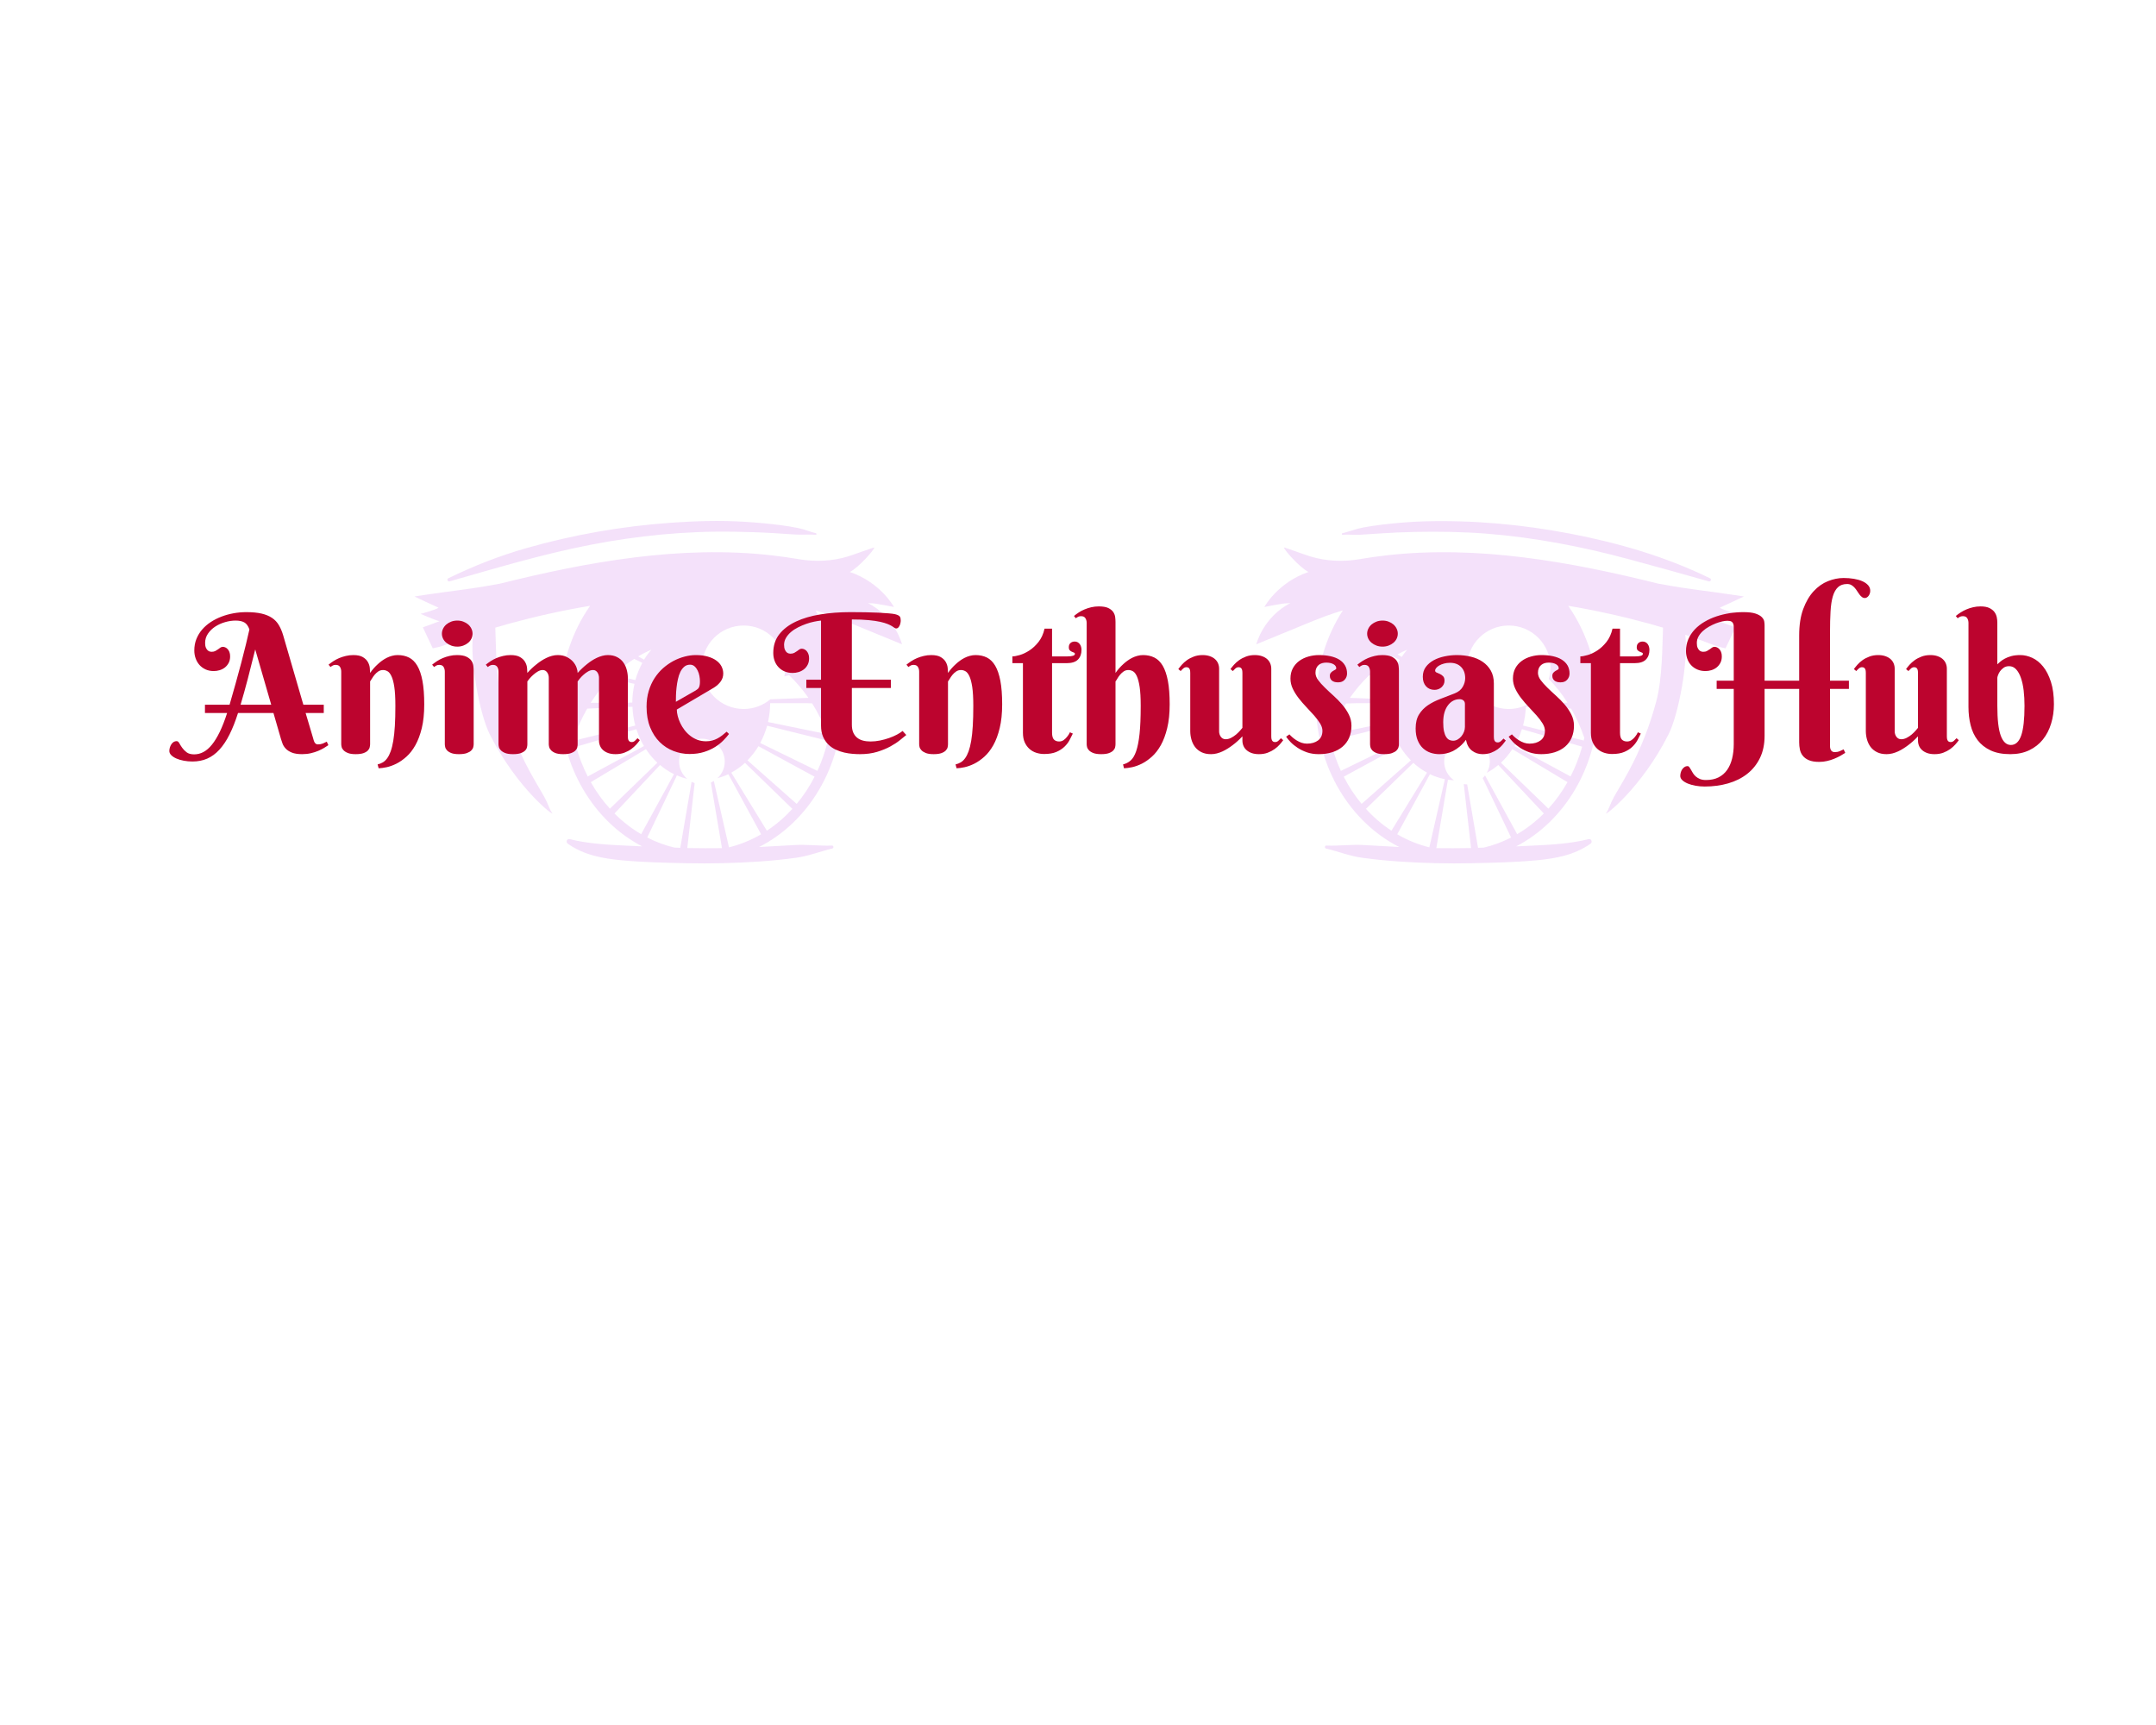 <?xml version="1.0" encoding="UTF-8" standalone="no" ?>
<!DOCTYPE svg PUBLIC "-//W3C//DTD SVG 1.1//EN" "http://www.w3.org/Graphics/SVG/1.1/DTD/svg11.dtd">
<svg xmlns="http://www.w3.org/2000/svg" xmlns:xlink="http://www.w3.org/1999/xlink" version="1.1" width="1280" height="1024" viewBox="0 0 1280 1024" xml:space="preserve">
<desc>Created with Fabric.js 5.3.0</desc>
<defs>
</defs>
<g transform="matrix(1 0 0 1 640 512)" id="background-logo"  >
<rect style="stroke: none; stroke-width: 0; stroke-dasharray: none; stroke-linecap: butt; stroke-dashoffset: 0; stroke-linejoin: miter; stroke-miterlimit: 4; fill: rgb(255,255,255); fill-opacity: 0; fill-rule: nonzero; opacity: 1;"  paint-order="stroke"  x="-640" y="-512" rx="0" ry="0" width="1280" height="1024" />
</g>
<g transform="matrix(3.035 0 0 3.035 640.689 410.9)" id="shape-826f0e5c-05d8-4408-920a-af5df3b2d62c"  >
<g style=""  paint-order="stroke"   >
		<g transform="matrix(1 0 0 1 0 0)" id="path-01_00000025420123394504988780000001191912318920422029_"  >
<path style="stroke: none; stroke-width: 1; stroke-dasharray: none; stroke-linecap: butt; stroke-dashoffset: 0; stroke-linejoin: miter; stroke-miterlimit: 4; fill: rgb(203,108,230); fill-opacity: 0.2; fill-rule: nonzero; opacity: 1;"  paint-order="stroke"  transform=" translate(-130.043, -33.49)" d="M 181.53 2.402 C 182.947 2.056 184.268 1.514 185.706 1.257 C 186.904 1.042 188.103 0.853 189.313 0.713 C 192.047 0.396 194.797 0.151 197.549 0.075 C 207.139 -0.19 216.743 0.685 226.161 2.494 C 235.63 4.312 244.787 6.984 253.465 11.219 C 253.806 11.385 253.561 11.918 253.212 11.818 C 248.048 10.346 242.866 8.912 237.681 7.511 C 228.504 5.031 219.179 3.224 209.692 2.48 C 205.035 2.114 200.384 2.055 195.717 2.143 C 193.35 2.188 190.989 2.291 188.628 2.46 C 187.414 2.548 186.196 2.631 184.981 2.697 C 183.838 2.758 182.721 2.61 181.57 2.702 C 181.396 2.715 181.366 2.442 181.53 2.402 z M 260.086 14.766 C 260.086 14.766 255.53 16.915 255.369 16.954 C 255.656 17.32 258.878 18.17 258.878 18.17 C 258.878 18.17 255.69 19.543 255.165 19.601 C 255.2 19.645 258.425 20.804 258.425 20.804 L 256.485 24.911 C 256.485 24.911 255.063 24.628 254.358 24.35 C 252.461 23.601 250.542 22.906 248.61 22.252 C 249.237 27.321 247.349 37.733 245.337 41.731 C 239.969 52.402 232.618 57.888 233.126 57.154 C 233.61 56.455 233.824 55.706 234.176 54.942 C 234.496 54.247 234.883 53.588 235.267 52.927 C 236.04 51.595 236.831 50.268 237.561 48.912 C 239.885 44.597 241.679 40.014 242.943 35.255 C 244.157 30.687 244.1 24.4 244.256 20.866 C 243.377 20.604 242.496 20.345 241.611 20.102 C 236.406 18.674 231.088 17.488 225.714 16.595 C 229.445 21.947 231.576 28.616 231.576 35.601 C 231.576 48.019 224.993 58.741 215.531 63.646 C 216.556 63.598 217.581 63.553 218.606 63.504 C 222.247 63.331 226.148 63.135 229.691 62.231 C 230.257 62.086 230.512 62.819 230.07 63.13 C 226.881 65.374 223.236 66.024 219.411 66.378 C 215.3 66.758 211.124 66.852 206.998 66.941 C 202.164 67.046 197.338 66.934 192.515 66.602 C 190.111 66.437 187.729 66.193 185.341 65.864 C 182.904 65.528 180.69 64.627 178.325 64.063 C 178.004 63.986 178.074 63.473 178.403 63.487 C 180.819 63.588 183.242 63.242 185.677 63.383 C 187.956 63.516 190.235 63.65 192.515 63.763 C 192.561 63.765 192.608 63.766 192.654 63.768 C 183.062 58.922 176.367 48.124 176.367 35.601 C 176.367 28.938 178.29 22.643 181.626 17.487 C 180.464 17.842 179.308 18.219 178.169 18.639 C 176.51 19.25 174.874 19.939 173.24 20.612 C 171.568 21.3 164.689 24.124 164.689 24.124 C 164.689 24.124 165.991 18.86 171.362 16.05 C 171.108 16.088 170.854 16.115 170.605 16.108 C 169.903 16.087 166.274 16.822 166.274 16.822 C 166.274 16.822 168.822 12.058 174.902 9.976 C 173.109 9.073 170.09 5.568 170.138 5.241 C 170.132 5.225 170.127 5.209 170.122 5.193 C 170.09 5.093 173.986 6.546 175.245 6.931 C 178.386 7.892 181.661 8.021 184.893 7.472 C 186.676 7.169 188.467 6.915 190.264 6.713 C 208.015 4.713 226.105 7.97 243.285 12.248 C 244.869 12.545 246.456 12.822 248.048 13.065 C 250.024 13.365 252.008 13.625 253.99 13.884 C 255.764 14.116 260.086 14.766 260.086 14.766 z M 214.076 36.775 C 215.622 36.775 217.062 36.338 218.293 35.592 L 225.585 35.549 C 224.505 33.859 223.27 32.306 221.907 30.905 C 222.12 30.177 222.239 29.409 222.239 28.612 C 222.239 24.104 218.585 20.449 214.076 20.449 C 209.568 20.449 205.914 24.104 205.914 28.612 C 205.914 33.12 209.568 36.775 214.076 36.775 z M 198.663 49.531 L 192.263 61.284 C 194.224 62.427 196.33 63.294 198.544 63.836 L 201.585 50.503 C 200.568 50.298 199.587 49.976 198.663 49.531 z M 191.065 31.214 L 186.785 30.167 C 185.393 31.494 184.129 32.978 183.005 34.596 L 190.518 34.886 C 190.571 33.616 190.751 32.384 191.065 31.214 z M 179.334 41.701 L 190.914 39.327 C 190.648 38.145 190.491 36.915 190.488 35.641 L 184.216 35.641 L 182.253 35.703 C 181.085 37.557 180.107 39.569 179.334 41.701 z M 192.752 27.198 L 191.522 26.536 C 190.125 27.369 188.812 28.351 187.577 29.44 L 191.283 30.512 C 191.657 29.335 192.145 28.22 192.752 27.198 z M 179.219 42.992 C 179.703 45.056 180.388 47.027 181.244 48.884 L 192.438 43.424 C 191.872 42.372 191.405 41.244 191.078 40.045 L 179.219 42.992 z M 181.798 50.021 C 182.783 51.944 183.958 53.727 185.296 55.338 L 194.929 46.819 C 194.119 45.994 193.389 45.073 192.777 44.051 L 181.798 50.021 z M 194.208 25.169 C 193.565 25.455 192.935 25.767 192.317 26.107 L 193.143 26.599 C 193.473 26.098 193.827 25.62 194.208 25.169 z M 215.178 44.028 L 226.17 49.974 C 227.102 48.147 227.868 46.198 228.432 44.149 L 216.651 40.719 C 216.275 41.894 215.787 43.008 215.178 44.028 z M 228.737 42.941 C 228.778 42.763 228.814 42.583 228.853 42.404 C 228.175 40.388 227.303 38.483 226.272 36.702 L 217.423 36.347 C 217.368 37.617 217.187 38.85 216.871 40.019 L 228.737 42.941 z M 191.131 60.583 L 198.095 49.224 C 197.134 48.699 196.229 48.064 195.412 47.309 L 186.143 56.311 C 187.641 57.954 189.315 59.39 191.131 60.583 z M 209.194 63.889 C 211.056 63.452 212.842 62.78 214.533 61.912 L 208.978 50.292 C 209.147 50.132 209.295 49.955 209.437 49.771 L 215.722 61.26 C 217.609 60.155 219.36 58.795 220.938 57.216 L 212.028 47.732 C 211.326 48.321 210.573 48.834 209.774 49.263 C 210.149 48.61 210.379 47.864 210.379 47.057 C 210.379 44.59 208.38 42.591 205.914 42.591 C 203.447 42.591 201.448 44.59 201.448 47.057 C 201.448 48.576 202.21 49.913 203.368 50.72 C 202.968 50.7 202.572 50.663 202.182 50.605 L 199.915 63.991 C 202.113 64.02 204.311 64.016 206.506 63.975 C 206.571 63.974 206.635 63.97 206.7 63.969 L 205.277 51.458 C 205.487 51.489 205.695 51.523 205.914 51.523 C 205.924 51.523 205.933 51.52 205.943 51.52 L 208.067 63.925 C 208.443 63.915 208.818 63.901 209.194 63.889 z M 225.572 51.087 L 214.785 44.627 C 214.134 45.61 213.391 46.513 212.551 47.292 L 221.836 56.273 C 223.251 54.716 224.505 52.976 225.572 51.087 z M 6.874 11.818 C 15.938 9.234 25.035 6.499 34.293 4.694 C 43.587 2.882 53.065 1.935 62.537 2.104 C 65.132 2.151 67.726 2.211 70.316 2.38 C 71.684 2.469 73.054 2.55 74.422 2.646 C 75.798 2.743 77.138 2.592 78.515 2.702 C 78.688 2.715 78.721 2.443 78.556 2.402 C 77.368 2.112 76.247 1.614 75.053 1.379 C 73.939 1.16 72.813 0.968 71.686 0.823 C 69.333 0.519 66.965 0.309 64.598 0.161 C 59.805 -0.138 54.952 0.011 50.165 0.349 C 40.598 1.026 31.028 2.699 21.806 5.342 C 16.55 6.848 11.531 8.823 6.621 11.219 C 6.283 11.383 6.521 11.919 6.874 11.818 z M 95.396 24.124 C 95.396 24.124 88.517 21.3 86.846 20.612 C 85.211 19.939 83.576 19.25 81.917 18.639 C 80.777 18.219 79.622 17.842 78.459 17.487 C 81.795 22.643 83.719 28.938 83.719 35.601 C 83.719 48.124 77.023 58.922 67.432 63.768 C 67.478 63.766 67.524 63.765 67.57 63.763 C 69.85 63.65 72.13 63.516 74.409 63.383 C 76.844 63.242 79.266 63.588 81.682 63.487 C 82.015 63.473 82.079 63.987 81.76 64.063 C 79.396 64.627 77.181 65.528 74.745 65.864 C 72.357 66.193 69.974 66.437 67.57 66.602 C 62.747 66.934 57.921 67.046 53.088 66.941 C 48.962 66.852 44.786 66.758 40.675 66.378 C 36.851 66.024 33.203 65.373 30.016 63.13 C 29.57 62.816 29.833 62.087 30.395 62.231 C 33.938 63.134 37.839 63.331 41.48 63.504 C 42.504 63.553 43.53 63.598 44.554 63.646 C 35.092 58.741 28.509 48.018 28.509 35.601 C 28.509 28.616 30.64 21.948 34.372 16.595 C 28.997 17.487 23.68 18.674 18.474 20.102 C 17.589 20.345 16.709 20.604 15.83 20.866 C 15.985 24.4 15.928 30.687 17.142 35.255 C 18.407 40.014 20.201 44.597 22.524 48.912 C 23.255 50.268 24.046 51.595 24.819 52.927 C 25.203 53.588 25.59 54.247 25.91 54.942 C 26.261 55.706 26.476 56.455 26.959 57.154 C 27.468 57.888 20.117 52.402 14.748 41.731 C 12.737 37.733 10.848 27.321 11.475 22.252 C 9.543 22.906 7.625 23.601 5.728 24.35 C 5.023 24.628 3.6 24.911 3.6 24.911 L 1.66 20.804 C 1.66 20.804 4.886 19.645 4.921 19.601 C 4.396 19.543 1.208 18.171 1.208 18.171 C 1.208 18.171 4.429 17.32 4.717 16.954 C 4.556 16.915 0 14.766 0 14.766 C 0 14.766 4.322 14.116 6.095 13.884 C 8.077 13.625 10.061 13.365 12.037 13.065 C 13.63 12.822 15.217 12.545 16.8 12.248 C 33.981 7.97 52.07 4.712 69.822 6.713 C 71.619 6.915 73.41 7.169 75.193 7.472 C 78.425 8.021 81.7 7.892 84.841 6.931 C 86.099 6.545 89.996 5.093 89.964 5.193 C 89.959 5.209 89.953 5.225 89.948 5.241 C 89.996 5.568 86.976 9.073 85.184 9.976 C 91.264 12.058 93.811 16.822 93.811 16.822 C 93.811 16.822 90.183 16.087 89.481 16.108 C 89.232 16.115 88.978 16.088 88.724 16.05 C 94.094 18.86 95.396 24.124 95.396 24.124 z M 64.412 36.775 C 66.399 36.775 68.219 36.064 69.634 34.884 L 77.081 34.596 C 75.957 32.978 74.693 31.494 73.301 30.167 L 72.374 30.394 C 72.501 29.82 72.574 29.225 72.574 28.612 C 72.574 24.104 68.92 20.449 64.412 20.449 C 59.903 20.449 56.249 24.104 56.249 28.612 C 56.249 33.12 59.903 36.775 64.412 36.775 z M 39.147 57.215 C 40.725 58.794 42.476 60.155 44.364 61.26 L 50.786 49.52 C 49.808 49.047 48.898 48.438 48.057 47.731 L 39.147 57.215 z M 42.632 35.525 C 42.638 34.257 42.795 33.032 43.061 31.856 L 38.231 30.849 C 36.84 32.27 35.582 33.851 34.485 35.572 L 42.632 35.525 z M 44.593 27.757 L 42.996 26.973 C 41.587 27.873 40.26 28.911 39.026 30.076 L 43.228 31.126 C 43.557 29.93 44.026 28.806 44.593 27.757 z M 31.349 42.941 L 43.215 40.019 C 42.898 38.85 42.718 37.617 42.662 36.347 L 33.813 36.702 C 32.783 38.483 31.911 40.388 31.233 42.405 C 31.271 42.584 31.307 42.764 31.349 42.941 z M 31.654 44.149 C 32.217 46.198 32.983 48.147 33.916 49.974 L 44.907 44.028 C 44.299 43.008 43.81 41.894 43.434 40.719 L 31.654 44.149 z M 46.351 25.169 C 45.466 25.562 44.598 25.99 43.763 26.483 L 44.936 27.123 C 45.357 26.425 45.836 25.777 46.351 25.169 z M 69.172 39.326 L 80.751 41.701 C 79.975 39.559 78.99 37.538 77.814 35.677 L 76.819 35.64 L 69.598 35.641 C 69.595 36.915 69.438 38.145 69.172 39.326 z M 65.157 46.819 L 74.79 55.338 C 76.128 53.727 77.302 51.944 78.288 50.021 L 67.309 44.051 C 66.696 45.073 65.967 45.994 65.157 46.819 z M 78.842 48.884 C 79.697 47.027 80.382 45.056 80.866 42.992 L 69.007 40.045 C 68.68 41.244 68.214 42.371 67.648 43.424 L 78.842 48.884 z M 38.249 56.273 L 47.534 47.291 C 46.694 46.512 45.951 45.61 45.3 44.627 L 34.514 51.087 C 35.581 52.975 36.835 54.715 38.249 56.273 z M 50.892 63.889 C 51.268 63.901 51.643 63.915 52.019 63.925 L 54.228 51.019 C 54.422 51.118 54.622 51.201 54.83 51.271 L 53.386 63.969 C 53.451 63.97 53.515 63.974 53.579 63.975 C 55.775 64.016 57.973 64.02 60.171 63.991 L 57.999 51.165 C 58.203 51.078 58.392 50.965 58.58 50.85 L 61.541 63.836 C 63.755 63.294 65.862 62.428 67.823 61.284 L 61.422 49.531 C 60.739 49.861 60.021 50.115 59.285 50.315 C 60.159 49.5 60.715 48.347 60.715 47.057 C 60.715 44.59 58.715 42.591 56.249 42.591 C 53.782 42.591 51.783 44.59 51.783 47.057 C 51.783 48.415 52.402 49.616 53.358 50.435 C 52.669 50.274 52.005 50.04 51.358 49.766 L 45.553 61.912 C 47.244 62.78 49.03 63.452 50.892 63.889 z M 73.943 56.311 L 64.674 47.309 C 63.857 48.064 62.952 48.699 61.99 49.224 L 68.954 60.584 C 70.771 59.39 72.445 57.954 73.943 56.311 z" stroke-linecap="round" />
</g>
</g>
</g>
<g transform="matrix(1.921 0 0 1.921 659.963 405.003)" id="text-logo"  >
<g style=""  paint-order="stroke"   >
		<g transform="matrix(1 0 0 1 0 0)" id="text-logo-path-0"  >
<path style="stroke: rgb(255,255,255); stroke-width: 0; stroke-dasharray: none; stroke-linecap: butt; stroke-dashoffset: 0; stroke-linejoin: miter; stroke-miterlimit: 4; fill: rgb(188,4,46); fill-rule: nonzero; opacity: 1;"  paint-order="stroke"  transform=" translate(-286.46, 21.76)" d="M -4.76 -0.52 L -4.76 -0.52 Q -4.76 -1.05 -4.6 -1.58 Q -4.44 -2.12 -4.15 -2.57 Q -3.86 -3.02 -3.44 -3.3 Q -3.02 -3.57 -2.5 -3.57 L -2.5 -3.57 Q -2.03 -3.57 -1.68 -2.93 Q -1.34 -2.3 -0.8 -1.53 Q -0.26 -0.76 0.58 -0.12 Q 1.42 0.52 2.91 0.52 L 2.91 0.52 Q 4.42 0.52 5.78 -0.2 Q 7.15 -0.93 8.41 -2.48 Q 9.67 -4.04 10.84 -6.45 Q 12 -8.86 13.1 -12.26 L 13.1 -12.26 L 6.25 -12.26 L 6.25 -14.82 L 13.86 -14.82 Q 14.82 -18.07 15.73 -21.38 Q 16.65 -24.69 17.46 -27.74 Q 18.27 -30.79 18.91 -33.45 Q 19.55 -36.11 19.99 -38.09 L 19.99 -38.09 Q 19.41 -39.71 18.4 -40.26 Q 17.4 -40.82 15.72 -40.82 L 15.72 -40.82 Q 14.15 -40.82 12.48 -40.34 Q 10.81 -39.86 9.44 -38.97 Q 8.08 -38.09 7.19 -36.79 Q 6.3 -35.5 6.3 -33.9 L 6.3 -33.9 Q 6.3 -32.97 6.55 -32.42 Q 6.8 -31.87 7.13 -31.59 Q 7.47 -31.32 7.79 -31.24 Q 8.11 -31.17 8.28 -31.17 L 8.28 -31.17 Q 8.98 -31.17 9.46 -31.42 Q 9.94 -31.67 10.3 -31.94 Q 10.66 -32.22 11.01 -32.46 Q 11.36 -32.71 11.79 -32.71 L 11.79 -32.71 Q 12.11 -32.71 12.51 -32.55 Q 12.9 -32.39 13.23 -32.04 Q 13.57 -31.69 13.8 -31.13 Q 14.03 -30.56 14.03 -29.75 L 14.03 -29.75 Q 14.03 -28.59 13.58 -27.74 Q 13.13 -26.9 12.42 -26.33 Q 11.71 -25.77 10.79 -25.49 Q 9.88 -25.22 8.98 -25.22 L 8.98 -25.22 Q 7.58 -25.22 6.46 -25.72 Q 5.35 -26.23 4.56 -27.1 Q 3.78 -27.98 3.37 -29.14 Q 2.96 -30.3 2.96 -31.58 L 2.96 -31.58 Q 2.96 -33.5 3.6 -35.11 Q 4.24 -36.72 5.37 -38.04 Q 6.51 -39.36 8.05 -40.37 Q 9.59 -41.37 11.37 -42.05 Q 13.16 -42.73 15.11 -43.08 Q 17.05 -43.43 19.03 -43.43 L 19.03 -43.43 Q 21.82 -43.43 23.75 -42.98 Q 25.68 -42.53 26.99 -41.64 Q 28.3 -40.76 29.09 -39.41 Q 29.89 -38.06 30.42 -36.28 L 30.42 -36.28 L 36.66 -14.82 L 42.97 -14.82 L 42.97 -12.26 L 37.36 -12.26 L 39.63 -4.65 Q 39.74 -4.21 39.86 -3.83 Q 39.97 -3.46 40.13 -3.18 Q 40.29 -2.91 40.54 -2.73 Q 40.79 -2.56 41.17 -2.56 L 41.17 -2.56 Q 41.98 -2.56 42.68 -2.83 Q 43.37 -3.11 43.9 -3.4 L 43.9 -3.4 L 44.39 -2.32 Q 43.87 -1.95 43.07 -1.47 Q 42.27 -0.99 41.24 -0.55 Q 40.21 -0.12 38.96 0.17 Q 37.71 0.46 36.28 0.46 L 36.28 0.46 Q 34.31 0.46 33.1 -0.03 Q 31.9 -0.52 31.22 -1.25 Q 30.53 -1.98 30.23 -2.79 Q 29.92 -3.6 29.75 -4.21 L 29.75 -4.21 L 27.42 -12.26 L 16.47 -12.26 Q 15.25 -8.42 13.84 -5.61 Q 12.43 -2.79 10.72 -0.93 Q 9.01 0.93 6.96 1.83 Q 4.91 2.73 2.38 2.73 L 2.38 2.73 Q 0.99 2.73 -0.31 2.48 Q -1.6 2.24 -2.59 1.8 Q -3.57 1.37 -4.17 0.77 Q -4.76 0.17 -4.76 -0.52 Z M 17.26 -14.82 L 17.26 -14.82 L 26.73 -14.82 L 21.79 -31.9 Q 20.6 -27.05 19.48 -22.78 Q 18.36 -18.51 17.26 -14.82 Z M 45.06 -26.47 L 44.45 -27.19 Q 45.12 -27.74 45.94 -28.28 Q 46.77 -28.82 47.73 -29.23 Q 48.69 -29.63 49.79 -29.89 Q 50.9 -30.16 52.12 -30.16 L 52.12 -30.16 Q 54.01 -30.16 55.05 -29.53 Q 56.1 -28.91 56.59 -28.03 Q 57.09 -27.16 57.19 -26.22 Q 57.29 -25.27 57.29 -24.64 L 57.29 -24.64 Q 58.36 -26.18 59.73 -27.4 L 59.73 -27.4 Q 60.28 -27.92 60.96 -28.41 Q 61.65 -28.91 62.42 -29.3 Q 63.19 -29.69 64.04 -29.92 Q 64.9 -30.16 65.8 -30.16 L 65.8 -30.16 Q 67.78 -30.16 69.3 -29.4 Q 70.83 -28.64 71.87 -26.87 Q 72.92 -25.1 73.47 -22.18 Q 74.02 -19.26 74.02 -14.93 L 74.02 -14.93 Q 74.02 -10.72 73.27 -7.61 Q 72.51 -4.5 71.29 -2.32 Q 70.07 -0.15 68.53 1.23 Q 66.99 2.61 65.42 3.4 Q 63.85 4.18 62.42 4.49 Q 60.98 4.79 59.93 4.82 L 59.93 4.82 L 59.61 3.63 Q 60.48 3.43 61.23 2.99 Q 61.97 2.56 62.58 1.71 Q 63.19 0.87 63.65 -0.42 Q 64.12 -1.71 64.45 -3.66 Q 64.78 -5.61 64.94 -8.27 Q 65.1 -10.92 65.1 -14.47 L 65.1 -14.47 Q 65.1 -18.13 64.77 -20.32 Q 64.44 -22.51 63.88 -23.66 Q 63.33 -24.81 62.66 -25.17 Q 61.99 -25.54 61.3 -25.54 L 61.3 -25.54 Q 60.46 -25.54 59.8 -25.09 Q 59.15 -24.64 58.67 -24.05 Q 58.19 -23.47 57.86 -22.89 Q 57.52 -22.31 57.29 -22.02 L 57.29 -22.02 L 57.29 -2.61 Q 57.29 -2.24 57.17 -1.7 Q 57.06 -1.16 56.61 -0.68 Q 56.16 -0.2 55.27 0.13 Q 54.38 0.46 52.84 0.46 L 52.84 0.46 Q 51.3 0.46 50.42 0.1 Q 49.53 -0.26 49.07 -0.76 Q 48.6 -1.25 48.49 -1.77 Q 48.37 -2.3 48.37 -2.61 L 48.37 -2.61 L 48.37 -25.04 Q 48.37 -25.88 47.98 -26.51 Q 47.59 -27.13 46.66 -27.13 L 46.66 -27.13 Q 46.16 -27.13 45.81 -26.96 Q 45.46 -26.79 45.06 -26.47 L 45.06 -26.47 Z M 77.07 -26.47 L 76.46 -27.19 Q 77.13 -27.74 77.96 -28.28 Q 78.79 -28.82 79.75 -29.23 Q 80.7 -29.63 81.81 -29.89 Q 82.91 -30.16 84.13 -30.16 L 84.13 -30.16 Q 86.02 -30.16 87.07 -29.65 Q 88.11 -29.14 88.61 -28.4 Q 89.1 -27.66 89.2 -26.81 Q 89.3 -25.97 89.3 -25.33 L 89.3 -25.33 L 89.3 -2.61 Q 89.3 -2.24 89.17 -1.7 Q 89.04 -1.16 88.56 -0.68 Q 88.08 -0.2 87.18 0.13 Q 86.28 0.46 84.74 0.46 L 84.74 0.46 Q 83.2 0.46 82.33 0.1 Q 81.46 -0.26 81.02 -0.76 Q 80.59 -1.25 80.49 -1.77 Q 80.38 -2.3 80.38 -2.61 L 80.38 -2.61 L 80.38 -25.04 Q 80.38 -25.88 79.99 -26.51 Q 79.6 -27.13 78.67 -27.13 L 78.67 -27.13 Q 78.18 -27.13 77.83 -26.96 Q 77.48 -26.79 77.07 -26.47 L 77.07 -26.47 Z M 79.48 -36.78 L 79.48 -36.78 Q 79.48 -37.59 79.85 -38.33 Q 80.21 -39.07 80.86 -39.63 Q 81.52 -40.18 82.37 -40.5 Q 83.23 -40.82 84.25 -40.82 L 84.25 -40.82 Q 85.24 -40.82 86.09 -40.5 Q 86.95 -40.18 87.59 -39.63 Q 88.23 -39.07 88.59 -38.33 Q 88.95 -37.59 88.95 -36.78 L 88.95 -36.78 Q 88.95 -35.94 88.59 -35.21 Q 88.23 -34.48 87.59 -33.95 Q 86.95 -33.41 86.09 -33.09 Q 85.24 -32.77 84.25 -32.77 L 84.25 -32.77 Q 83.23 -32.77 82.37 -33.09 Q 81.52 -33.41 80.86 -33.95 Q 80.21 -34.48 79.85 -35.21 Q 79.48 -35.94 79.48 -36.78 Z M 93.66 -26.47 L 93.05 -27.19 Q 93.72 -27.74 94.55 -28.28 Q 95.37 -28.82 96.33 -29.23 Q 97.29 -29.63 98.4 -29.89 Q 99.5 -30.16 100.72 -30.16 L 100.72 -30.16 Q 102.61 -30.16 103.65 -29.53 Q 104.7 -28.91 105.19 -28.03 Q 105.69 -27.16 105.79 -26.22 Q 105.89 -25.27 105.89 -24.64 L 105.89 -24.64 Q 107.26 -26.18 108.83 -27.4 L 108.83 -27.4 Q 109.46 -27.92 110.23 -28.41 Q 111 -28.91 111.82 -29.3 Q 112.63 -29.69 113.5 -29.92 Q 114.37 -30.16 115.25 -30.16 L 115.25 -30.16 Q 116.93 -30.16 118.12 -29.54 Q 119.31 -28.93 120.04 -28.08 Q 120.77 -27.22 121.1 -26.28 Q 121.43 -25.33 121.43 -24.64 L 121.43 -24.64 Q 122.83 -26.18 124.37 -27.4 L 124.37 -27.4 Q 125.01 -27.92 125.76 -28.41 Q 126.52 -28.91 127.35 -29.3 Q 128.17 -29.69 129.03 -29.92 Q 129.89 -30.16 130.76 -30.16 L 130.76 -30.16 Q 132.44 -30.16 133.63 -29.53 Q 134.83 -28.91 135.55 -27.89 Q 136.28 -26.87 136.61 -25.59 Q 136.95 -24.32 136.95 -23.04 L 136.95 -23.04 L 136.95 -5.05 Q 136.95 -4.79 136.98 -4.49 Q 137 -4.18 137.12 -3.91 Q 137.24 -3.63 137.48 -3.46 Q 137.73 -3.28 138.14 -3.28 L 138.14 -3.28 Q 138.69 -3.28 139.13 -3.67 Q 139.56 -4.07 139.94 -4.47 L 139.94 -4.47 L 140.64 -3.86 Q 140.23 -3.25 139.56 -2.51 Q 138.89 -1.77 137.98 -1.1 Q 137.06 -0.44 135.86 0.01 Q 134.65 0.46 133.14 0.46 L 133.14 0.46 Q 131.86 0.46 130.92 0.13 Q 129.97 -0.2 129.32 -0.77 Q 128.67 -1.34 128.35 -2.11 Q 128.03 -2.88 128.03 -3.75 L 128.03 -3.75 L 128.03 -23.15 Q 128.03 -23.56 127.91 -23.98 Q 127.8 -24.4 127.58 -24.75 Q 127.36 -25.1 127.01 -25.32 Q 126.66 -25.54 126.2 -25.54 L 126.2 -25.54 Q 125.41 -25.54 124.64 -25.09 Q 123.87 -24.64 123.22 -24.05 Q 122.57 -23.47 122.1 -22.89 Q 121.64 -22.31 121.43 -22.02 L 121.43 -22.02 L 121.43 -2.56 Q 121.43 -2.18 121.32 -1.66 Q 121.2 -1.13 120.75 -0.67 Q 120.3 -0.2 119.4 0.13 Q 118.5 0.46 116.96 0.46 L 116.96 0.46 Q 115.42 0.46 114.53 0.1 Q 113.65 -0.26 113.2 -0.76 Q 112.75 -1.25 112.63 -1.77 Q 112.51 -2.3 112.51 -2.61 L 112.51 -2.61 L 112.51 -23.15 Q 112.51 -23.56 112.4 -23.98 Q 112.28 -24.4 112.05 -24.75 Q 111.82 -25.1 111.47 -25.32 Q 111.12 -25.54 110.66 -25.54 L 110.66 -25.54 Q 109.87 -25.54 109.12 -25.09 Q 108.36 -24.64 107.71 -24.05 Q 107.05 -23.47 106.57 -22.89 Q 106.09 -22.31 105.89 -22.02 L 105.89 -22.02 L 105.89 -2.56 Q 105.89 -2.18 105.77 -1.66 Q 105.66 -1.13 105.21 -0.67 Q 104.76 -0.2 103.87 0.13 Q 102.99 0.46 101.45 0.46 L 101.45 0.46 Q 99.91 0.46 99.02 0.1 Q 98.13 -0.26 97.67 -0.76 Q 97.2 -1.25 97.09 -1.77 Q 96.97 -2.3 96.97 -2.61 L 96.97 -2.61 L 96.97 -25.04 Q 96.97 -25.88 96.58 -26.51 Q 96.19 -27.13 95.26 -27.13 L 95.26 -27.13 Q 94.76 -27.13 94.42 -26.96 Q 94.07 -26.79 93.66 -26.47 L 93.66 -26.47 Z M 142.73 -14.21 L 142.73 -14.21 Q 142.73 -16.85 143.4 -19.06 Q 144.06 -21.27 145.21 -23.04 Q 146.36 -24.81 147.88 -26.15 Q 149.41 -27.48 151.09 -28.37 Q 152.78 -29.25 154.54 -29.7 Q 156.29 -30.16 157.92 -30.16 L 157.92 -30.16 Q 160.07 -30.16 161.67 -29.69 Q 163.27 -29.23 164.33 -28.44 Q 165.39 -27.66 165.91 -26.63 Q 166.43 -25.59 166.43 -24.46 L 166.43 -24.46 Q 166.43 -23.1 165.65 -22.01 Q 164.86 -20.92 163.56 -20.1 L 163.56 -20.1 L 152.08 -13.33 Q 152.08 -12.4 152.36 -11.32 Q 152.63 -10.23 153.16 -9.12 Q 153.68 -8.02 154.45 -7.02 Q 155.22 -6.01 156.22 -5.23 Q 157.22 -4.44 158.44 -3.98 Q 159.66 -3.52 161.12 -3.52 L 161.12 -3.52 Q 162.13 -3.52 163.01 -3.75 Q 163.88 -3.98 164.63 -4.39 Q 165.39 -4.79 166.08 -5.33 Q 166.78 -5.87 167.48 -6.48 L 167.48 -6.48 L 168.21 -5.78 Q 167.54 -4.88 166.49 -3.81 Q 165.45 -2.73 163.96 -1.79 Q 162.48 -0.84 160.51 -0.22 Q 158.53 0.41 156 0.41 L 156 0.41 Q 153.48 0.41 151.08 -0.51 Q 148.68 -1.42 146.82 -3.25 Q 144.96 -5.08 143.85 -7.81 Q 142.73 -10.55 142.73 -14.21 Z M 151.79 -15.72 L 151.79 -15.72 L 157.92 -19.23 Q 158.3 -19.46 158.55 -19.68 Q 158.79 -19.9 158.94 -20.21 Q 159.08 -20.51 159.16 -20.96 Q 159.23 -21.41 159.23 -22.08 L 159.23 -22.08 Q 159.23 -22.81 159.07 -23.69 Q 158.91 -24.58 158.53 -25.36 Q 158.15 -26.15 157.57 -26.67 Q 156.99 -27.19 156.18 -27.19 L 156.18 -27.19 Q 155.13 -27.19 154.39 -26.57 Q 153.65 -25.94 153.17 -24.95 Q 152.69 -23.97 152.42 -22.7 Q 152.14 -21.44 152 -20.16 Q 151.85 -18.88 151.82 -17.71 Q 151.79 -16.53 151.79 -15.72 Z M 181.89 -30.82 L 181.89 -30.82 Q 181.89 -34.22 183.76 -36.6 Q 185.64 -38.99 188.89 -40.51 Q 192.14 -42.04 196.47 -42.73 Q 200.8 -43.43 205.74 -43.43 L 205.74 -43.43 Q 208.09 -43.43 210.33 -43.39 Q 212.57 -43.34 214.41 -43.26 Q 216.26 -43.17 217.59 -43.05 Q 218.93 -42.94 219.54 -42.79 L 219.54 -42.79 Q 220.12 -42.65 220.47 -42.47 Q 220.82 -42.3 220.99 -42.07 Q 221.17 -41.83 221.22 -41.53 Q 221.28 -41.22 221.28 -40.82 L 221.28 -40.82 Q 221.28 -40.47 221.19 -40.05 Q 221.11 -39.63 220.93 -39.26 Q 220.76 -38.9 220.5 -38.64 Q 220.24 -38.38 219.86 -38.38 L 219.86 -38.38 Q 219.63 -38.38 219.35 -38.58 Q 219.07 -38.78 218.57 -39.1 Q 218.06 -39.42 217.2 -39.77 Q 216.34 -40.12 214.91 -40.44 Q 213.47 -40.76 211.33 -40.96 Q 209.2 -41.17 206.18 -41.17 L 206.18 -41.17 L 206.18 -22.54 L 218.23 -22.54 L 218.23 -19.99 L 206.18 -19.99 L 206.18 -8.63 Q 206.18 -7.26 206.58 -6.29 Q 206.99 -5.32 207.74 -4.68 Q 208.5 -4.04 209.56 -3.75 Q 210.62 -3.46 211.93 -3.46 L 211.93 -3.46 Q 213.41 -3.46 214.89 -3.76 Q 216.37 -4.07 217.69 -4.53 Q 219.02 -5 220.11 -5.58 Q 221.19 -6.16 221.86 -6.71 L 221.86 -6.71 L 223 -5.46 Q 222.27 -4.88 221.05 -3.88 Q 219.83 -2.88 218.07 -1.92 Q 216.31 -0.96 213.98 -0.25 Q 211.64 0.46 208.67 0.46 L 208.67 0.46 Q 207.69 0.46 206.42 0.36 Q 205.16 0.26 203.82 -0.04 Q 202.49 -0.35 201.19 -0.94 Q 199.9 -1.54 198.9 -2.53 Q 197.9 -3.52 197.27 -4.95 Q 196.65 -6.39 196.65 -8.4 L 196.65 -8.4 L 196.65 -19.99 L 192.11 -19.99 L 192.11 -22.54 L 196.65 -22.54 L 196.65 -40.82 Q 195.72 -40.73 194.51 -40.48 Q 193.31 -40.24 192.04 -39.79 Q 190.78 -39.34 189.56 -38.73 Q 188.34 -38.12 187.38 -37.3 Q 186.42 -36.49 185.83 -35.49 Q 185.23 -34.48 185.23 -33.32 L 185.23 -33.32 Q 185.23 -32.39 185.48 -31.84 Q 185.72 -31.29 186.04 -31.01 Q 186.36 -30.74 186.7 -30.66 Q 187.03 -30.59 187.18 -30.59 L 187.18 -30.59 Q 187.9 -30.59 188.37 -30.84 Q 188.83 -31.08 189.21 -31.36 Q 189.59 -31.64 189.92 -31.88 Q 190.26 -32.13 190.69 -32.13 L 190.69 -32.13 Q 191.04 -32.13 191.43 -31.97 Q 191.82 -31.81 192.16 -31.46 Q 192.49 -31.11 192.72 -30.55 Q 192.96 -29.98 192.96 -29.17 L 192.96 -29.17 Q 192.96 -28.01 192.51 -27.15 Q 192.06 -26.29 191.34 -25.74 Q 190.63 -25.19 189.72 -24.91 Q 188.8 -24.64 187.9 -24.64 L 187.9 -24.64 Q 186.51 -24.64 185.39 -25.11 Q 184.27 -25.59 183.49 -26.44 Q 182.7 -27.28 182.3 -28.4 Q 181.89 -29.52 181.89 -30.82 Z M 223.66 -26.47 L 223.05 -27.19 Q 223.72 -27.74 224.55 -28.28 Q 225.38 -28.82 226.34 -29.23 Q 227.3 -29.63 228.4 -29.89 Q 229.5 -30.16 230.72 -30.16 L 230.72 -30.16 Q 232.61 -30.16 233.66 -29.53 Q 234.7 -28.91 235.2 -28.03 Q 235.69 -27.16 235.79 -26.22 Q 235.89 -25.27 235.89 -24.64 L 235.89 -24.64 Q 236.97 -26.18 238.34 -27.4 L 238.34 -27.4 Q 238.89 -27.92 239.57 -28.41 Q 240.25 -28.91 241.02 -29.3 Q 241.79 -29.69 242.65 -29.92 Q 243.51 -30.16 244.41 -30.16 L 244.41 -30.16 Q 246.38 -30.16 247.91 -29.4 Q 249.43 -28.64 250.48 -26.87 Q 251.52 -25.1 252.08 -22.18 Q 252.63 -19.26 252.63 -14.93 L 252.63 -14.93 Q 252.63 -10.72 251.87 -7.61 Q 251.12 -4.5 249.9 -2.32 Q 248.68 -0.15 247.14 1.23 Q 245.6 2.61 244.03 3.4 Q 242.46 4.18 241.02 4.49 Q 239.58 4.79 238.54 4.82 L 238.54 4.82 L 238.22 3.63 Q 239.09 3.43 239.83 2.99 Q 240.57 2.56 241.18 1.71 Q 241.79 0.87 242.26 -0.42 Q 242.72 -1.71 243.06 -3.66 Q 243.39 -5.61 243.55 -8.27 Q 243.71 -10.92 243.71 -14.47 L 243.71 -14.47 Q 243.71 -18.13 243.38 -20.32 Q 243.04 -22.51 242.49 -23.66 Q 241.94 -24.81 241.27 -25.17 Q 240.6 -25.54 239.9 -25.54 L 239.9 -25.54 Q 239.06 -25.54 238.41 -25.09 Q 237.75 -24.64 237.27 -24.05 Q 236.8 -23.47 236.46 -22.89 Q 236.13 -22.31 235.89 -22.02 L 235.89 -22.02 L 235.89 -2.61 Q 235.89 -2.24 235.78 -1.7 Q 235.66 -1.16 235.21 -0.68 Q 234.76 -0.2 233.88 0.13 Q 232.99 0.46 231.45 0.46 L 231.45 0.46 Q 229.91 0.46 229.02 0.1 Q 228.14 -0.26 227.67 -0.76 Q 227.21 -1.25 227.09 -1.77 Q 226.98 -2.3 226.98 -2.61 L 226.98 -2.61 L 226.98 -25.04 Q 226.98 -25.88 226.58 -26.51 Q 226.19 -27.13 225.26 -27.13 L 225.26 -27.13 Q 224.77 -27.13 224.42 -26.96 Q 224.07 -26.79 223.66 -26.47 L 223.66 -26.47 Z M 259.05 -27.66 L 255.79 -27.66 L 255.79 -29.75 Q 256.61 -29.75 258.06 -30.17 Q 259.51 -30.59 261.04 -31.58 Q 262.56 -32.57 263.87 -34.22 Q 265.18 -35.88 265.73 -38.32 L 265.73 -38.32 L 268.05 -38.32 L 268.05 -29.75 L 272.79 -29.75 Q 275.11 -29.75 275.11 -30.53 L 275.11 -30.53 Q 275.11 -30.82 274.82 -30.92 Q 274.53 -31.03 274.17 -31.19 Q 273.81 -31.35 273.52 -31.64 Q 273.23 -31.93 273.23 -32.6 L 273.23 -32.6 Q 273.23 -33.41 273.73 -33.87 Q 274.24 -34.34 275.06 -34.34 L 275.06 -34.34 Q 275.58 -34.34 275.97 -34.12 Q 276.36 -33.9 276.62 -33.54 Q 276.89 -33.18 277.02 -32.71 Q 277.15 -32.25 277.15 -31.78 L 277.15 -31.78 Q 277.15 -29.89 276.06 -28.78 Q 274.97 -27.66 272.56 -27.66 L 272.56 -27.66 L 268.05 -27.66 L 268.05 -6.19 Q 268.05 -4.65 268.64 -4.05 Q 269.22 -3.46 270.23 -3.46 L 270.23 -3.46 Q 271.02 -3.46 271.63 -3.89 Q 272.24 -4.33 272.67 -4.88 L 272.67 -4.88 Q 273.2 -5.49 273.57 -6.3 L 273.57 -6.3 L 274.47 -5.9 Q 274.04 -4.97 273.44 -3.86 Q 272.85 -2.76 271.86 -1.82 Q 270.87 -0.87 269.38 -0.23 Q 267.88 0.41 265.61 0.41 L 265.61 0.41 Q 264.34 0.41 263.16 0.03 Q 261.98 -0.35 261.07 -1.16 Q 260.15 -1.98 259.6 -3.2 Q 259.05 -4.42 259.05 -6.13 L 259.05 -6.13 L 259.05 -27.66 Z M 275.4 -41.54 L 274.82 -42.24 Q 275.49 -42.79 276.3 -43.33 Q 277.12 -43.87 278.09 -44.27 Q 279.06 -44.68 280.17 -44.94 Q 281.27 -45.2 282.49 -45.2 L 282.49 -45.2 Q 284.38 -45.2 285.43 -44.7 Q 286.47 -44.19 286.97 -43.45 Q 287.46 -42.71 287.56 -41.88 Q 287.66 -41.05 287.66 -40.41 L 287.66 -40.41 L 287.66 -24.64 Q 288.74 -26.18 290.1 -27.4 L 290.1 -27.4 Q 290.66 -27.92 291.34 -28.41 Q 292.02 -28.91 292.79 -29.3 Q 293.56 -29.69 294.42 -29.92 Q 295.28 -30.16 296.18 -30.16 L 296.18 -30.16 Q 298.12 -30.16 299.66 -29.4 Q 301.2 -28.64 302.25 -26.87 Q 303.29 -25.1 303.85 -22.18 Q 304.4 -19.26 304.4 -14.93 L 304.4 -14.93 Q 304.4 -10.72 303.64 -7.61 Q 302.89 -4.5 301.67 -2.32 Q 300.45 -0.15 298.91 1.23 Q 297.37 2.61 295.8 3.4 Q 294.23 4.18 292.78 4.49 Q 291.32 4.79 290.28 4.82 L 290.28 4.82 L 289.99 3.63 Q 291.3 3.31 292.31 2.44 Q 293.33 1.57 294.03 -0.42 Q 294.72 -2.41 295.09 -5.78 Q 295.45 -9.15 295.45 -14.47 L 295.45 -14.47 Q 295.45 -18.13 295.12 -20.32 Q 294.78 -22.51 294.24 -23.66 Q 293.71 -24.81 293.02 -25.17 Q 292.34 -25.54 291.64 -25.54 L 291.64 -25.54 Q 290.8 -25.54 290.16 -25.09 Q 289.52 -24.64 289.04 -24.05 Q 288.56 -23.47 288.23 -22.89 Q 287.9 -22.31 287.66 -22.02 L 287.66 -22.02 L 287.66 -2.61 Q 287.66 -2.24 287.55 -1.7 Q 287.43 -1.16 286.98 -0.68 Q 286.53 -0.2 285.64 0.13 Q 284.76 0.46 283.22 0.46 L 283.22 0.46 Q 281.68 0.46 280.78 0.1 Q 279.88 -0.26 279.43 -0.76 Q 278.98 -1.25 278.86 -1.77 Q 278.75 -2.3 278.75 -2.61 L 278.75 -2.61 L 278.75 -40.09 Q 278.75 -40.93 278.35 -41.56 Q 277.96 -42.18 277.03 -42.18 L 277.03 -42.18 Q 276.54 -42.18 276.17 -42.02 Q 275.81 -41.86 275.4 -41.54 L 275.4 -41.54 Z M 307.8 -25.22 L 307.07 -25.83 Q 307.51 -26.44 308.16 -27.18 Q 308.81 -27.92 309.74 -28.59 Q 310.67 -29.25 311.88 -29.7 Q 313.08 -30.16 314.57 -30.16 L 314.57 -30.16 Q 315.84 -30.16 316.8 -29.82 Q 317.76 -29.49 318.4 -28.92 Q 319.04 -28.35 319.36 -27.58 Q 319.68 -26.81 319.68 -25.94 L 319.68 -25.94 L 319.68 -6.54 Q 319.68 -6.13 319.81 -5.71 Q 319.94 -5.29 320.19 -4.94 Q 320.43 -4.59 320.81 -4.37 Q 321.19 -4.15 321.71 -4.15 L 321.71 -4.15 Q 322.55 -4.15 323.4 -4.59 Q 324.24 -5.03 324.94 -5.62 Q 325.63 -6.22 326.14 -6.8 Q 326.65 -7.38 326.88 -7.67 L 326.88 -7.67 L 326.88 -24.64 Q 326.88 -24.9 326.85 -25.2 Q 326.82 -25.51 326.71 -25.78 Q 326.59 -26.06 326.36 -26.23 Q 326.13 -26.41 325.69 -26.41 L 325.69 -26.41 Q 325.17 -26.41 324.72 -26.02 Q 324.27 -25.62 323.92 -25.22 L 323.92 -25.22 L 323.19 -25.83 Q 323.63 -26.44 324.28 -27.18 Q 324.94 -27.92 325.87 -28.59 Q 326.8 -29.25 328 -29.7 Q 329.21 -30.16 330.69 -30.16 L 330.69 -30.16 Q 331.97 -30.16 332.93 -29.82 Q 333.88 -29.49 334.52 -28.92 Q 335.16 -28.35 335.48 -27.58 Q 335.8 -26.81 335.8 -25.94 L 335.8 -25.94 L 335.8 -5.05 Q 335.8 -4.79 335.83 -4.49 Q 335.86 -4.18 335.98 -3.91 Q 336.09 -3.63 336.32 -3.46 Q 336.56 -3.28 336.99 -3.28 L 336.99 -3.28 Q 337.54 -3.28 337.98 -3.67 Q 338.42 -4.07 338.79 -4.47 L 338.79 -4.47 L 339.49 -3.86 Q 339.06 -3.25 338.4 -2.51 Q 337.75 -1.77 336.82 -1.1 Q 335.89 -0.44 334.7 0.01 Q 333.51 0.46 332 0.46 L 332 0.46 Q 330.72 0.46 329.77 0.13 Q 328.83 -0.2 328.18 -0.77 Q 327.52 -1.34 327.2 -2.11 Q 326.88 -2.88 326.88 -3.75 L 326.88 -3.75 L 326.88 -5.05 Q 325.43 -3.49 323.83 -2.3 L 323.83 -2.3 Q 323.14 -1.77 322.35 -1.28 Q 321.57 -0.78 320.72 -0.39 Q 319.88 0 318.98 0.23 Q 318.08 0.46 317.18 0.46 L 317.18 0.46 Q 315.44 0.46 314.2 -0.16 Q 312.97 -0.78 312.21 -1.8 Q 311.46 -2.82 311.11 -4.1 Q 310.76 -5.37 310.76 -6.65 L 310.76 -6.65 L 310.76 -24.64 Q 310.76 -24.9 310.73 -25.2 Q 310.7 -25.51 310.59 -25.78 Q 310.47 -26.06 310.24 -26.23 Q 310 -26.41 309.57 -26.41 L 309.57 -26.41 Q 309.05 -26.41 308.6 -26.02 Q 308.14 -25.62 307.8 -25.22 L 307.8 -25.22 Z M 340.39 -4.94 L 340.39 -4.94 L 341.41 -5.66 Q 341.79 -5.23 342.37 -4.72 Q 342.95 -4.21 343.66 -3.78 Q 344.37 -3.34 345.18 -3.06 Q 346 -2.79 346.84 -2.79 L 346.84 -2.79 Q 348.93 -2.79 350.27 -3.79 Q 351.61 -4.79 351.61 -6.77 L 351.61 -6.77 Q 351.61 -7.87 350.88 -9.05 Q 350.15 -10.23 349.05 -11.48 Q 347.94 -12.72 346.67 -14.06 Q 345.39 -15.4 344.28 -16.82 Q 343.18 -18.24 342.45 -19.75 Q 341.73 -21.27 341.73 -22.89 L 341.73 -22.89 Q 341.73 -24.72 342.47 -26.09 Q 343.21 -27.45 344.44 -28.35 Q 345.68 -29.25 347.26 -29.7 Q 348.85 -30.16 350.53 -30.16 L 350.53 -30.16 Q 352.48 -30.16 354.07 -29.81 Q 355.67 -29.46 356.82 -28.75 Q 357.97 -28.03 358.59 -26.96 Q 359.22 -25.88 359.22 -24.46 L 359.22 -24.46 Q 359.22 -23.36 358.49 -22.54 Q 357.76 -21.73 356.46 -21.73 L 356.46 -21.73 Q 355.21 -21.73 354.55 -22.27 Q 353.9 -22.81 353.9 -23.73 L 353.9 -23.73 Q 353.9 -24.34 354.21 -24.69 Q 354.51 -25.04 354.89 -25.26 Q 355.27 -25.48 355.57 -25.64 Q 355.88 -25.8 355.88 -26.06 L 355.88 -26.06 Q 355.88 -26.87 355 -27.35 Q 354.13 -27.83 352.77 -27.83 L 352.77 -27.83 Q 352.1 -27.83 351.5 -27.66 Q 350.91 -27.48 350.44 -27.09 Q 349.98 -26.7 349.72 -26.1 Q 349.46 -25.51 349.46 -24.69 L 349.46 -24.69 Q 349.46 -23.56 350.28 -22.44 Q 351.11 -21.32 352.35 -20.12 Q 353.58 -18.91 355.02 -17.62 Q 356.46 -16.33 357.69 -14.89 Q 358.93 -13.45 359.75 -11.82 Q 360.58 -10.2 360.58 -8.34 L 360.58 -8.34 Q 360.58 -6.25 359.87 -4.62 Q 359.16 -2.99 357.84 -1.86 Q 356.51 -0.73 354.64 -0.13 Q 352.77 0.46 350.47 0.46 L 350.47 0.46 Q 348.47 0.46 346.84 -0.1 Q 345.21 -0.67 343.95 -1.5 Q 342.69 -2.32 341.79 -3.25 Q 340.89 -4.18 340.39 -4.94 Z M 363.02 -26.47 L 362.41 -27.19 Q 363.08 -27.74 363.91 -28.28 Q 364.74 -28.82 365.69 -29.23 Q 366.65 -29.63 367.76 -29.89 Q 368.86 -30.16 370.08 -30.16 L 370.08 -30.16 Q 371.97 -30.16 373.02 -29.65 Q 374.06 -29.14 374.56 -28.4 Q 375.05 -27.66 375.15 -26.81 Q 375.25 -25.97 375.25 -25.33 L 375.25 -25.33 L 375.25 -2.61 Q 375.25 -2.24 375.12 -1.7 Q 374.99 -1.16 374.51 -0.68 Q 374.03 -0.2 373.13 0.13 Q 372.23 0.46 370.69 0.46 L 370.69 0.46 Q 369.15 0.46 368.28 0.1 Q 367.41 -0.26 366.97 -0.76 Q 366.54 -1.25 366.44 -1.77 Q 366.33 -2.3 366.33 -2.61 L 366.33 -2.61 L 366.33 -25.04 Q 366.33 -25.88 365.94 -26.51 Q 365.55 -27.13 364.62 -27.13 L 364.62 -27.13 Q 364.13 -27.13 363.78 -26.96 Q 363.43 -26.79 363.02 -26.47 L 363.02 -26.47 Z M 365.43 -36.78 L 365.43 -36.78 Q 365.43 -37.59 365.8 -38.33 Q 366.16 -39.07 366.81 -39.63 Q 367.47 -40.18 368.32 -40.5 Q 369.18 -40.82 370.2 -40.82 L 370.2 -40.82 Q 371.19 -40.82 372.04 -40.5 Q 372.9 -40.18 373.54 -39.63 Q 374.18 -39.07 374.54 -38.33 Q 374.9 -37.59 374.9 -36.78 L 374.9 -36.78 Q 374.9 -35.94 374.54 -35.21 Q 374.18 -34.48 373.54 -33.95 Q 372.9 -33.41 372.04 -33.09 Q 371.19 -32.77 370.2 -32.77 L 370.2 -32.77 Q 369.18 -32.77 368.32 -33.09 Q 367.47 -33.41 366.81 -33.95 Q 366.16 -34.48 365.8 -35.21 Q 365.43 -35.94 365.43 -36.78 Z M 380.42 -7.5 L 380.42 -7.5 Q 380.42 -10.14 381.47 -11.82 Q 382.52 -13.51 384.21 -14.66 Q 385.91 -15.8 388.08 -16.62 Q 390.24 -17.43 392.51 -18.33 L 392.51 -18.33 Q 394.19 -19 394.96 -20.32 Q 395.73 -21.64 395.73 -23.04 L 395.73 -23.04 Q 395.73 -25.19 394.47 -26.48 Q 393.21 -27.77 391.03 -27.77 L 391.03 -27.77 Q 390.04 -27.77 389.2 -27.54 Q 388.35 -27.31 387.74 -26.96 Q 387.13 -26.61 386.79 -26.19 Q 386.44 -25.77 386.44 -25.39 L 386.44 -25.39 Q 386.44 -24.95 386.89 -24.77 Q 387.34 -24.58 387.89 -24.33 Q 388.44 -24.08 388.89 -23.63 Q 389.34 -23.18 389.34 -22.25 L 389.34 -22.25 Q 389.34 -21.64 389.1 -21.13 Q 388.85 -20.63 388.43 -20.23 Q 388.01 -19.84 387.44 -19.62 Q 386.87 -19.41 386.26 -19.41 L 386.26 -19.41 Q 384.64 -19.41 383.63 -20.51 Q 382.63 -21.61 382.63 -23.44 L 382.63 -23.44 Q 382.63 -25.22 383.56 -26.48 Q 384.49 -27.74 385.99 -28.56 Q 387.48 -29.37 389.37 -29.76 Q 391.26 -30.16 393.15 -30.16 L 393.15 -30.16 Q 395.41 -30.16 397.48 -29.66 Q 399.54 -29.17 401.12 -28.09 Q 402.71 -27.02 403.65 -25.36 Q 404.59 -23.71 404.59 -21.35 L 404.59 -21.35 L 404.59 -4.94 Q 404.59 -4.68 404.62 -4.36 Q 404.65 -4.04 404.77 -3.78 Q 404.88 -3.52 405.12 -3.34 Q 405.35 -3.17 405.79 -3.17 L 405.79 -3.17 Q 406.31 -3.17 406.76 -3.56 Q 407.21 -3.95 407.56 -4.36 L 407.56 -4.36 L 408.28 -3.75 Q 407.85 -3.14 407.24 -2.41 Q 406.63 -1.68 405.76 -1.05 Q 404.88 -0.41 403.72 0.03 Q 402.56 0.46 401.08 0.46 L 401.08 0.46 Q 399.25 0.46 397.83 -0.62 Q 396.4 -1.71 395.97 -3.98 L 395.97 -3.98 Q 395.04 -2.73 394.03 -1.89 Q 393.03 -1.05 391.99 -0.52 Q 390.94 0 389.88 0.23 Q 388.82 0.46 387.74 0.46 L 387.74 0.46 Q 386.35 0.46 385.04 0.03 Q 383.74 -0.41 382.7 -1.35 Q 381.67 -2.3 381.05 -3.81 Q 380.42 -5.32 380.42 -7.5 Z M 388.94 -9.41 L 388.94 -9.41 Q 388.94 -7.73 389.18 -6.62 Q 389.43 -5.52 389.85 -4.87 Q 390.27 -4.21 390.82 -3.95 Q 391.38 -3.69 391.99 -3.69 L 391.99 -3.69 Q 392.74 -3.69 393.41 -4.08 Q 394.08 -4.47 394.57 -5.08 Q 395.07 -5.69 395.36 -6.45 Q 395.65 -7.2 395.65 -7.96 L 395.65 -7.96 L 395.65 -15.05 Q 395.65 -15.77 395.18 -16.15 Q 394.72 -16.53 393.99 -16.53 L 393.99 -16.53 Q 392.97 -16.53 392.06 -16.07 Q 391.14 -15.6 390.45 -14.7 Q 389.75 -13.8 389.34 -12.48 Q 388.94 -11.16 388.94 -9.41 Z M 409.16 -4.94 L 409.16 -4.94 L 410.17 -5.66 Q 410.55 -5.23 411.13 -4.72 Q 411.71 -4.21 412.42 -3.78 Q 413.14 -3.34 413.95 -3.06 Q 414.76 -2.79 415.6 -2.79 L 415.6 -2.79 Q 417.7 -2.79 419.03 -3.79 Q 420.37 -4.79 420.37 -6.77 L 420.37 -6.77 Q 420.37 -7.87 419.64 -9.05 Q 418.92 -10.23 417.81 -11.48 Q 416.71 -12.72 415.43 -14.06 Q 414.15 -15.4 413.05 -16.82 Q 411.94 -18.24 411.22 -19.75 Q 410.49 -21.27 410.49 -22.89 L 410.49 -22.89 Q 410.49 -24.72 411.23 -26.09 Q 411.97 -27.45 413.21 -28.35 Q 414.44 -29.25 416.03 -29.7 Q 417.61 -30.16 419.29 -30.16 L 419.29 -30.16 Q 421.24 -30.16 422.84 -29.81 Q 424.44 -29.46 425.58 -28.75 Q 426.73 -28.03 427.36 -26.96 Q 427.98 -25.88 427.98 -24.46 L 427.98 -24.46 Q 427.98 -23.36 427.25 -22.54 Q 426.53 -21.73 425.22 -21.73 L 425.22 -21.73 Q 423.97 -21.73 423.32 -22.27 Q 422.66 -22.81 422.66 -23.73 L 422.66 -23.73 Q 422.66 -24.34 422.97 -24.69 Q 423.27 -25.04 423.65 -25.26 Q 424.03 -25.48 424.33 -25.64 Q 424.64 -25.8 424.64 -26.06 L 424.64 -26.06 Q 424.64 -26.87 423.77 -27.35 Q 422.9 -27.83 421.53 -27.83 L 421.53 -27.83 Q 420.86 -27.83 420.27 -27.66 Q 419.67 -27.48 419.21 -27.09 Q 418.74 -26.7 418.48 -26.1 Q 418.22 -25.51 418.22 -24.69 L 418.22 -24.69 Q 418.22 -23.56 419.05 -22.44 Q 419.88 -21.32 421.11 -20.12 Q 422.34 -18.91 423.78 -17.62 Q 425.22 -16.33 426.46 -14.89 Q 427.69 -13.45 428.52 -11.82 Q 429.35 -10.2 429.35 -8.34 L 429.35 -8.34 Q 429.35 -6.25 428.63 -4.62 Q 427.92 -2.99 426.6 -1.86 Q 425.28 -0.73 423.4 -0.13 Q 421.53 0.46 419.24 0.46 L 419.24 0.46 Q 417.23 0.46 415.6 -0.1 Q 413.98 -0.67 412.71 -1.5 Q 411.45 -2.32 410.55 -3.25 Q 409.65 -4.18 409.16 -4.94 Z M 434.58 -27.66 L 431.32 -27.66 L 431.32 -29.75 Q 432.13 -29.75 433.59 -30.17 Q 435.04 -30.59 436.57 -31.58 Q 438.09 -32.57 439.4 -34.22 Q 440.7 -35.88 441.26 -38.32 L 441.26 -38.32 L 443.58 -38.32 L 443.58 -29.75 L 448.32 -29.75 Q 450.64 -29.75 450.64 -30.53 L 450.64 -30.53 Q 450.64 -30.82 450.35 -30.92 Q 450.06 -31.03 449.7 -31.19 Q 449.33 -31.35 449.04 -31.64 Q 448.75 -31.93 448.75 -32.6 L 448.75 -32.6 Q 448.75 -33.41 449.26 -33.87 Q 449.77 -34.34 450.58 -34.34 L 450.58 -34.34 Q 451.11 -34.34 451.5 -34.12 Q 451.89 -33.9 452.15 -33.54 Q 452.41 -33.18 452.54 -32.71 Q 452.67 -32.25 452.67 -31.78 L 452.67 -31.78 Q 452.67 -29.89 451.58 -28.78 Q 450.5 -27.66 448.08 -27.66 L 448.08 -27.66 L 443.58 -27.66 L 443.58 -6.19 Q 443.58 -4.65 444.16 -4.05 Q 444.74 -3.46 445.76 -3.46 L 445.76 -3.46 Q 446.54 -3.46 447.15 -3.89 Q 447.76 -4.33 448.2 -4.88 L 448.2 -4.88 Q 448.72 -5.49 449.1 -6.3 L 449.1 -6.3 L 450 -5.9 Q 449.57 -4.97 448.97 -3.86 Q 448.37 -2.76 447.39 -1.82 Q 446.4 -0.87 444.9 -0.23 Q 443.41 0.41 441.14 0.41 L 441.14 0.41 Q 439.86 0.41 438.69 0.03 Q 437.51 -0.35 436.59 -1.16 Q 435.68 -1.98 435.13 -3.2 Q 434.58 -4.42 434.58 -6.13 L 434.58 -6.13 L 434.58 -27.66 Z M 462.2 7.2 L 462.2 7.2 Q 462.2 6.68 462.35 6.14 Q 462.49 5.61 462.78 5.17 Q 463.07 4.74 463.5 4.44 Q 463.92 4.15 464.44 4.15 L 464.44 4.15 Q 464.76 4.15 465.01 4.47 Q 465.25 4.79 465.51 5.27 Q 465.78 5.75 466.11 6.3 Q 466.44 6.86 466.98 7.34 Q 467.52 7.81 468.27 8.13 Q 469.03 8.45 470.16 8.45 L 470.16 8.45 Q 472.4 8.45 474.01 7.64 Q 475.62 6.83 476.67 5.35 Q 477.72 3.86 478.22 1.82 Q 478.73 -0.23 478.73 -2.67 L 478.73 -2.67 L 478.73 -19.7 L 473.45 -19.7 L 473.45 -22.25 L 478.73 -22.25 L 478.73 -38.78 Q 478.73 -39.42 478.59 -39.8 Q 478.44 -40.18 478.18 -40.4 Q 477.92 -40.61 477.56 -40.69 Q 477.19 -40.76 476.76 -40.76 L 476.76 -40.76 Q 476.12 -40.76 475.17 -40.56 Q 474.23 -40.35 473.18 -39.95 Q 472.14 -39.54 471.08 -38.94 Q 470.02 -38.35 469.19 -37.59 Q 468.36 -36.84 467.84 -35.91 Q 467.32 -34.98 467.32 -33.9 L 467.32 -33.9 Q 467.32 -32.97 467.56 -32.42 Q 467.81 -31.87 468.13 -31.59 Q 468.45 -31.32 468.78 -31.24 Q 469.12 -31.17 469.26 -31.17 L 469.26 -31.17 Q 469.99 -31.17 470.45 -31.42 Q 470.92 -31.67 471.3 -31.94 Q 471.67 -32.22 472.01 -32.46 Q 472.34 -32.71 472.78 -32.71 L 472.78 -32.71 Q 473.13 -32.71 473.52 -32.55 Q 473.91 -32.39 474.24 -32.04 Q 474.58 -31.69 474.81 -31.13 Q 475.04 -30.56 475.04 -29.75 L 475.04 -29.75 Q 475.04 -28.59 474.59 -27.74 Q 474.14 -26.9 473.43 -26.33 Q 472.72 -25.77 471.8 -25.49 Q 470.89 -25.22 469.99 -25.22 L 469.99 -25.22 Q 468.59 -25.22 467.48 -25.7 Q 466.36 -26.18 465.57 -27.02 Q 464.79 -27.86 464.38 -28.99 Q 463.97 -30.13 463.97 -31.4 L 463.97 -31.4 Q 463.97 -33.41 464.7 -35.08 Q 465.43 -36.75 466.69 -38.09 Q 467.95 -39.42 469.65 -40.42 Q 471.35 -41.43 473.33 -42.1 Q 475.3 -42.76 477.45 -43.1 Q 479.6 -43.43 481.75 -43.43 L 481.75 -43.43 Q 484.14 -43.43 485.46 -42.98 Q 486.78 -42.53 487.4 -41.89 Q 488.03 -41.25 488.15 -40.56 Q 488.26 -39.86 488.26 -39.39 L 488.26 -39.39 L 488.26 -22.25 L 498.95 -22.25 L 498.95 -36.23 Q 498.95 -41.02 500.2 -44.39 Q 501.45 -47.76 503.43 -49.9 Q 505.4 -52.03 507.84 -53 Q 510.28 -53.98 512.69 -53.98 L 512.69 -53.98 Q 514.35 -53.98 515.85 -53.73 Q 517.34 -53.48 518.46 -52.99 Q 519.58 -52.5 520.25 -51.75 Q 520.91 -51.01 520.91 -50.03 L 520.91 -50.03 Q 520.91 -49.59 520.78 -49.2 Q 520.65 -48.81 520.42 -48.49 Q 520.19 -48.17 519.88 -47.98 Q 519.58 -47.79 519.26 -47.79 L 519.26 -47.79 Q 518.74 -47.79 518.33 -48.11 Q 517.92 -48.43 517.56 -48.91 Q 517.2 -49.39 516.85 -49.95 Q 516.5 -50.52 516.06 -51 Q 515.63 -51.48 515.08 -51.8 Q 514.52 -52.12 513.77 -52.12 L 513.77 -52.12 Q 512 -52.12 510.95 -51.14 Q 509.9 -50.17 509.35 -48.3 Q 508.8 -46.42 508.64 -43.63 Q 508.48 -40.85 508.48 -37.24 L 508.48 -37.24 L 508.48 -22.25 L 514.32 -22.25 L 514.32 -19.7 L 508.48 -19.7 L 508.48 -2.03 Q 508.48 -1.19 508.84 -0.68 Q 509.21 -0.17 509.96 -0.17 L 509.96 -0.17 Q 510.78 -0.17 511.47 -0.46 Q 512.17 -0.76 512.69 -1.02 L 512.69 -1.02 L 513.19 0.06 Q 512.55 0.49 511.69 0.97 Q 510.83 1.45 509.8 1.87 Q 508.77 2.3 507.59 2.57 Q 506.42 2.85 505.14 2.85 L 505.14 2.85 Q 503.16 2.85 501.94 2.32 Q 500.72 1.8 500.06 0.94 Q 499.39 0.09 499.17 -0.99 Q 498.95 -2.06 498.95 -3.17 L 498.95 -3.17 L 498.95 -19.7 L 488.26 -19.7 L 488.26 -5.23 Q 488.26 -1.28 486.82 1.66 Q 485.39 4.59 482.89 6.55 Q 480.39 8.51 477 9.49 Q 473.62 10.46 469.76 10.46 L 469.76 10.46 Q 468.27 10.46 466.91 10.21 Q 465.54 9.96 464.5 9.53 Q 463.45 9.09 462.83 8.5 Q 462.2 7.9 462.2 7.2 Z M 516.59 -25.22 L 515.86 -25.83 Q 516.3 -26.44 516.95 -27.18 Q 517.6 -27.92 518.53 -28.59 Q 519.46 -29.25 520.67 -29.7 Q 521.87 -30.16 523.36 -30.16 L 523.36 -30.16 Q 524.63 -30.16 525.59 -29.82 Q 526.55 -29.49 527.19 -28.92 Q 527.83 -28.35 528.15 -27.58 Q 528.47 -26.81 528.47 -25.94 L 528.47 -25.94 L 528.47 -6.54 Q 528.47 -6.13 528.6 -5.71 Q 528.73 -5.29 528.98 -4.94 Q 529.22 -4.59 529.6 -4.37 Q 529.98 -4.15 530.5 -4.15 L 530.5 -4.15 Q 531.34 -4.15 532.19 -4.59 Q 533.03 -5.03 533.73 -5.62 Q 534.42 -6.22 534.93 -6.8 Q 535.44 -7.38 535.67 -7.67 L 535.67 -7.67 L 535.67 -24.64 Q 535.67 -24.9 535.64 -25.2 Q 535.61 -25.51 535.5 -25.78 Q 535.38 -26.06 535.15 -26.23 Q 534.92 -26.41 534.48 -26.41 L 534.48 -26.41 Q 533.96 -26.41 533.51 -26.02 Q 533.06 -25.62 532.71 -25.22 L 532.71 -25.22 L 531.98 -25.83 Q 532.42 -26.44 533.07 -27.18 Q 533.73 -27.92 534.66 -28.59 Q 535.59 -29.25 536.79 -29.7 Q 538 -30.16 539.48 -30.16 L 539.48 -30.16 Q 540.76 -30.16 541.72 -29.82 Q 542.67 -29.49 543.31 -28.92 Q 543.95 -28.35 544.27 -27.58 Q 544.59 -26.81 544.59 -25.94 L 544.59 -25.94 L 544.59 -5.05 Q 544.59 -4.79 544.62 -4.49 Q 544.65 -4.18 544.77 -3.91 Q 544.88 -3.63 545.11 -3.46 Q 545.35 -3.28 545.78 -3.28 L 545.78 -3.28 Q 546.33 -3.28 546.77 -3.67 Q 547.21 -4.07 547.58 -4.47 L 547.58 -4.47 L 548.28 -3.86 Q 547.85 -3.25 547.19 -2.51 Q 546.54 -1.77 545.61 -1.1 Q 544.68 -0.44 543.49 0.01 Q 542.3 0.46 540.79 0.46 L 540.79 0.46 Q 539.51 0.46 538.56 0.13 Q 537.62 -0.2 536.97 -0.77 Q 536.31 -1.34 535.99 -2.11 Q 535.67 -2.88 535.67 -3.75 L 535.67 -3.75 L 535.67 -5.05 Q 534.22 -3.49 532.62 -2.3 L 532.62 -2.3 Q 531.93 -1.77 531.14 -1.28 Q 530.36 -0.78 529.51 -0.39 Q 528.67 0 527.77 0.23 Q 526.87 0.46 525.97 0.46 L 525.97 0.46 Q 524.23 0.46 522.99 -0.16 Q 521.76 -0.78 521 -1.8 Q 520.25 -2.82 519.9 -4.1 Q 519.55 -5.37 519.55 -6.65 L 519.55 -6.65 L 519.55 -24.64 Q 519.55 -24.9 519.52 -25.2 Q 519.49 -25.51 519.38 -25.78 Q 519.26 -26.06 519.03 -26.23 Q 518.79 -26.41 518.36 -26.41 L 518.36 -26.41 Q 517.84 -26.41 517.39 -26.02 Q 516.93 -25.62 516.59 -25.22 L 516.59 -25.22 Z M 547.93 -41.54 L 547.35 -42.24 Q 548.02 -42.79 548.85 -43.33 Q 549.68 -43.87 550.63 -44.27 Q 551.59 -44.68 552.7 -44.94 Q 553.8 -45.2 555.02 -45.2 L 555.02 -45.2 Q 556.71 -45.2 557.74 -44.7 Q 558.77 -44.19 559.31 -43.45 Q 559.84 -42.71 560.02 -41.85 Q 560.19 -40.99 560.19 -40.26 L 560.19 -40.26 L 560.19 -27.31 Q 560.54 -27.63 561.09 -28.11 Q 561.64 -28.59 562.49 -29.05 Q 563.33 -29.52 564.51 -29.84 Q 565.68 -30.16 567.28 -30.16 L 567.28 -30.16 Q 569.14 -30.16 571 -29.3 Q 572.86 -28.44 574.34 -26.61 Q 575.82 -24.78 576.75 -21.9 Q 577.68 -19.03 577.68 -14.99 L 577.68 -14.99 Q 577.68 -11.82 576.82 -9.01 Q 575.97 -6.19 574.28 -4.08 Q 572.6 -1.98 570.07 -0.76 Q 567.54 0.46 564.2 0.46 L 564.2 0.46 Q 560.57 0.46 558.09 -0.71 Q 555.6 -1.89 554.09 -3.88 Q 552.58 -5.87 551.93 -8.51 Q 551.27 -11.16 551.27 -14.09 L 551.27 -14.09 L 551.27 -40.09 Q 551.27 -40.93 550.88 -41.56 Q 550.49 -42.18 549.56 -42.18 L 549.56 -42.18 Q 549.07 -42.18 548.7 -42.02 Q 548.34 -41.86 547.93 -41.54 L 547.93 -41.54 Z M 560.19 -23.15 L 560.19 -14.47 Q 560.19 -8.13 561.25 -5.26 Q 562.31 -2.38 564.38 -2.38 L 564.38 -2.38 Q 566.55 -2.38 567.57 -5.32 Q 568.59 -8.25 568.59 -14.47 L 568.59 -14.47 Q 568.59 -16.99 568.33 -19.22 Q 568.06 -21.44 567.48 -23.11 Q 566.9 -24.78 566 -25.75 Q 565.1 -26.73 563.82 -26.73 L 563.82 -26.73 Q 562.84 -26.73 562.15 -26.25 Q 561.47 -25.77 561.03 -25.16 Q 560.6 -24.55 560.4 -23.95 Q 560.19 -23.36 560.19 -23.15 L 560.19 -23.15 Z" stroke-linecap="round" />
</g>
</g>
</g>
</svg>